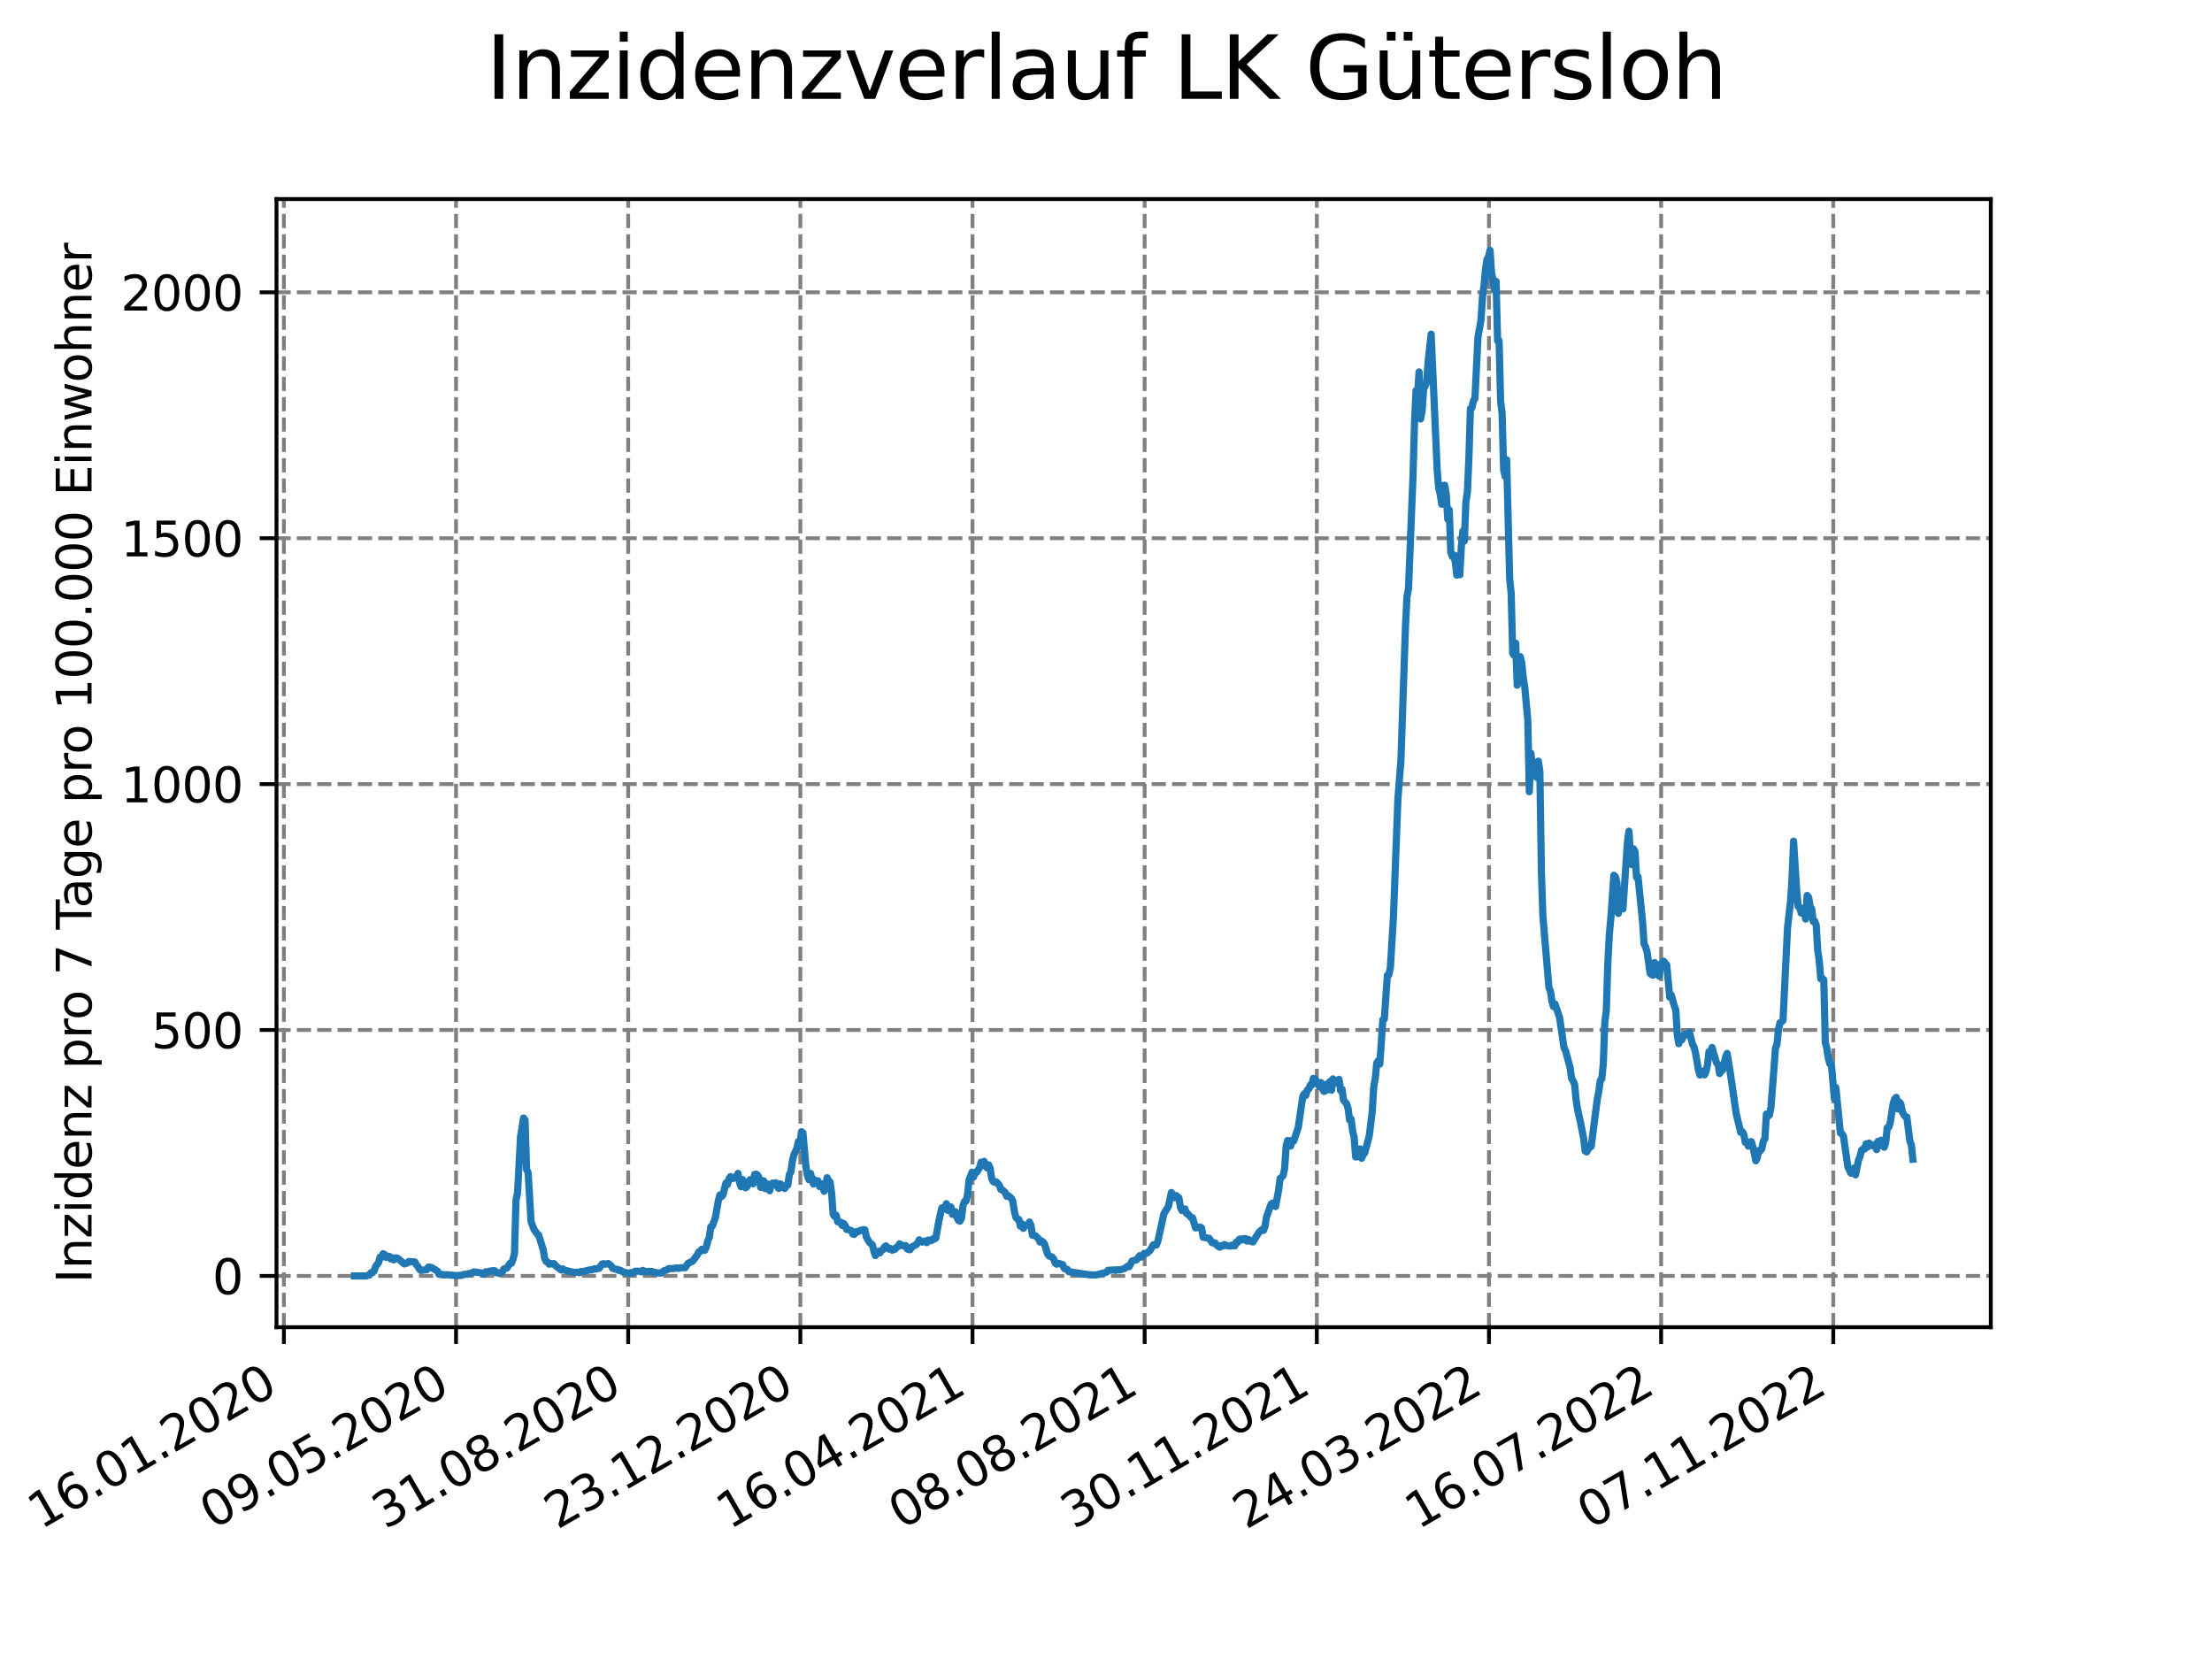 <?xml version="1.0" encoding="utf-8" standalone="no"?>
<!DOCTYPE svg PUBLIC "-//W3C//DTD SVG 1.1//EN"
  "http://www.w3.org/Graphics/SVG/1.1/DTD/svg11.dtd">
<svg xmlns:xlink="http://www.w3.org/1999/xlink" width="460.8pt" height="345.6pt" viewBox="0 0 460.8 345.6" xmlns="http://www.w3.org/2000/svg" version="1.1">
 <defs>
  <style type="text/css">*{stroke-linejoin: round; stroke-linecap: butt}</style>
 </defs>
 <g id="figure_1">
  <g id="patch_1">
   <path d="M 0 345.6 
L 460.8 345.6 
L 460.8 0 
L 0 0 
z
" style="fill: #ffffff"/>
  </g>
  <g id="axes_1">
   <g id="patch_2">
    <path d="M 57.6 276.48 
L 414.72 276.48 
L 414.72 41.472 
L 57.6 41.472 
z
" style="fill: #ffffff"/>
   </g>
   <g id="matplotlib.axis_1">
    <g id="xtick_1">
     <g id="line2d_1">
      <path d="M 59.139 276.48 
L 59.139 41.472 
" clip-path="url(#p8247caf976)" style="fill: none; stroke-dasharray: 2.96,1.28; stroke-dashoffset: 0; stroke: #808080; stroke-width: 0.8"/>
     </g>
     <g id="line2d_2">
      <defs>
       <path id="mde24353771" d="M 0 0 
L 0 3.5 
" style="stroke: #000000; stroke-width: 0.8"/>
      </defs>
      <g>
       <use xlink:href="#mde24353771" x="59.139" y="276.48" style="stroke: #000000; stroke-width: 0.8"/>
      </g>
     </g>
     <g id="text_1">
      <!-- 16.01.2020 -->
      <g transform="translate(8.514 318.689) rotate(-30) scale(0.1 -0.1)">
       <defs>
        <path id="DejaVuSans-31" d="M 794 531 
L 1825 531 
L 1825 4091 
L 703 3866 
L 703 4441 
L 1819 4666 
L 2450 4666 
L 2450 531 
L 3481 531 
L 3481 0 
L 794 0 
L 794 531 
z
" transform="scale(0.016)"/>
        <path id="DejaVuSans-36" d="M 2113 2584 
Q 1688 2584 1439 2293 
Q 1191 2003 1191 1497 
Q 1191 994 1439 701 
Q 1688 409 2113 409 
Q 2538 409 2786 701 
Q 3034 994 3034 1497 
Q 3034 2003 2786 2293 
Q 2538 2584 2113 2584 
z
M 3366 4563 
L 3366 3988 
Q 3128 4100 2886 4159 
Q 2644 4219 2406 4219 
Q 1781 4219 1451 3797 
Q 1122 3375 1075 2522 
Q 1259 2794 1537 2939 
Q 1816 3084 2150 3084 
Q 2853 3084 3261 2657 
Q 3669 2231 3669 1497 
Q 3669 778 3244 343 
Q 2819 -91 2113 -91 
Q 1303 -91 875 529 
Q 447 1150 447 2328 
Q 447 3434 972 4092 
Q 1497 4750 2381 4750 
Q 2619 4750 2861 4703 
Q 3103 4656 3366 4563 
z
" transform="scale(0.016)"/>
        <path id="DejaVuSans-2e" d="M 684 794 
L 1344 794 
L 1344 0 
L 684 0 
L 684 794 
z
" transform="scale(0.016)"/>
        <path id="DejaVuSans-30" d="M 2034 4250 
Q 1547 4250 1301 3770 
Q 1056 3291 1056 2328 
Q 1056 1369 1301 889 
Q 1547 409 2034 409 
Q 2525 409 2770 889 
Q 3016 1369 3016 2328 
Q 3016 3291 2770 3770 
Q 2525 4250 2034 4250 
z
M 2034 4750 
Q 2819 4750 3233 4129 
Q 3647 3509 3647 2328 
Q 3647 1150 3233 529 
Q 2819 -91 2034 -91 
Q 1250 -91 836 529 
Q 422 1150 422 2328 
Q 422 3509 836 4129 
Q 1250 4750 2034 4750 
z
" transform="scale(0.016)"/>
        <path id="DejaVuSans-32" d="M 1228 531 
L 3431 531 
L 3431 0 
L 469 0 
L 469 531 
Q 828 903 1448 1529 
Q 2069 2156 2228 2338 
Q 2531 2678 2651 2914 
Q 2772 3150 2772 3378 
Q 2772 3750 2511 3984 
Q 2250 4219 1831 4219 
Q 1534 4219 1204 4116 
Q 875 4013 500 3803 
L 500 4441 
Q 881 4594 1212 4672 
Q 1544 4750 1819 4750 
Q 2544 4750 2975 4387 
Q 3406 4025 3406 3419 
Q 3406 3131 3298 2873 
Q 3191 2616 2906 2266 
Q 2828 2175 2409 1742 
Q 1991 1309 1228 531 
z
" transform="scale(0.016)"/>
       </defs>
       <use xlink:href="#DejaVuSans-31"/>
       <use xlink:href="#DejaVuSans-36" x="63.623"/>
       <use xlink:href="#DejaVuSans-2e" x="127.246"/>
       <use xlink:href="#DejaVuSans-30" x="159.033"/>
       <use xlink:href="#DejaVuSans-31" x="222.656"/>
       <use xlink:href="#DejaVuSans-2e" x="286.279"/>
       <use xlink:href="#DejaVuSans-32" x="318.066"/>
       <use xlink:href="#DejaVuSans-30" x="381.689"/>
       <use xlink:href="#DejaVuSans-32" x="445.312"/>
       <use xlink:href="#DejaVuSans-30" x="508.936"/>
      </g>
     </g>
    </g>
    <g id="xtick_2">
     <g id="line2d_3">
      <path d="M 95.002 276.48 
L 95.002 41.472 
" clip-path="url(#p8247caf976)" style="fill: none; stroke-dasharray: 2.96,1.28; stroke-dashoffset: 0; stroke: #808080; stroke-width: 0.8"/>
     </g>
     <g id="line2d_4">
      <g>
       <use xlink:href="#mde24353771" x="95.002" y="276.48" style="stroke: #000000; stroke-width: 0.8"/>
      </g>
     </g>
     <g id="text_2">
      <!-- 09.05.2020 -->
      <g transform="translate(44.377 318.689) rotate(-30) scale(0.1 -0.1)">
       <defs>
        <path id="DejaVuSans-39" d="M 703 97 
L 703 672 
Q 941 559 1184 500 
Q 1428 441 1663 441 
Q 2288 441 2617 861 
Q 2947 1281 2994 2138 
Q 2813 1869 2534 1725 
Q 2256 1581 1919 1581 
Q 1219 1581 811 2004 
Q 403 2428 403 3163 
Q 403 3881 828 4315 
Q 1253 4750 1959 4750 
Q 2769 4750 3195 4129 
Q 3622 3509 3622 2328 
Q 3622 1225 3098 567 
Q 2575 -91 1691 -91 
Q 1453 -91 1209 -44 
Q 966 3 703 97 
z
M 1959 2075 
Q 2384 2075 2632 2365 
Q 2881 2656 2881 3163 
Q 2881 3666 2632 3958 
Q 2384 4250 1959 4250 
Q 1534 4250 1286 3958 
Q 1038 3666 1038 3163 
Q 1038 2656 1286 2365 
Q 1534 2075 1959 2075 
z
" transform="scale(0.016)"/>
        <path id="DejaVuSans-35" d="M 691 4666 
L 3169 4666 
L 3169 4134 
L 1269 4134 
L 1269 2991 
Q 1406 3038 1543 3061 
Q 1681 3084 1819 3084 
Q 2600 3084 3056 2656 
Q 3513 2228 3513 1497 
Q 3513 744 3044 326 
Q 2575 -91 1722 -91 
Q 1428 -91 1123 -41 
Q 819 9 494 109 
L 494 744 
Q 775 591 1075 516 
Q 1375 441 1709 441 
Q 2250 441 2565 725 
Q 2881 1009 2881 1497 
Q 2881 1984 2565 2268 
Q 2250 2553 1709 2553 
Q 1456 2553 1204 2497 
Q 953 2441 691 2322 
L 691 4666 
z
" transform="scale(0.016)"/>
       </defs>
       <use xlink:href="#DejaVuSans-30"/>
       <use xlink:href="#DejaVuSans-39" x="63.623"/>
       <use xlink:href="#DejaVuSans-2e" x="127.246"/>
       <use xlink:href="#DejaVuSans-30" x="159.033"/>
       <use xlink:href="#DejaVuSans-35" x="222.656"/>
       <use xlink:href="#DejaVuSans-2e" x="286.279"/>
       <use xlink:href="#DejaVuSans-32" x="318.066"/>
       <use xlink:href="#DejaVuSans-30" x="381.689"/>
       <use xlink:href="#DejaVuSans-32" x="445.312"/>
       <use xlink:href="#DejaVuSans-30" x="508.936"/>
      </g>
     </g>
    </g>
    <g id="xtick_3">
     <g id="line2d_5">
      <path d="M 130.865 276.48 
L 130.865 41.472 
" clip-path="url(#p8247caf976)" style="fill: none; stroke-dasharray: 2.96,1.28; stroke-dashoffset: 0; stroke: #808080; stroke-width: 0.8"/>
     </g>
     <g id="line2d_6">
      <g>
       <use xlink:href="#mde24353771" x="130.865" y="276.48" style="stroke: #000000; stroke-width: 0.8"/>
      </g>
     </g>
     <g id="text_3">
      <!-- 31.08.2020 -->
      <g transform="translate(80.24 318.689) rotate(-30) scale(0.1 -0.1)">
       <defs>
        <path id="DejaVuSans-33" d="M 2597 2516 
Q 3050 2419 3304 2112 
Q 3559 1806 3559 1356 
Q 3559 666 3084 287 
Q 2609 -91 1734 -91 
Q 1441 -91 1130 -33 
Q 819 25 488 141 
L 488 750 
Q 750 597 1062 519 
Q 1375 441 1716 441 
Q 2309 441 2620 675 
Q 2931 909 2931 1356 
Q 2931 1769 2642 2001 
Q 2353 2234 1838 2234 
L 1294 2234 
L 1294 2753 
L 1863 2753 
Q 2328 2753 2575 2939 
Q 2822 3125 2822 3475 
Q 2822 3834 2567 4026 
Q 2313 4219 1838 4219 
Q 1578 4219 1281 4162 
Q 984 4106 628 3988 
L 628 4550 
Q 988 4650 1302 4700 
Q 1616 4750 1894 4750 
Q 2613 4750 3031 4423 
Q 3450 4097 3450 3541 
Q 3450 3153 3228 2886 
Q 3006 2619 2597 2516 
z
" transform="scale(0.016)"/>
        <path id="DejaVuSans-38" d="M 2034 2216 
Q 1584 2216 1326 1975 
Q 1069 1734 1069 1313 
Q 1069 891 1326 650 
Q 1584 409 2034 409 
Q 2484 409 2743 651 
Q 3003 894 3003 1313 
Q 3003 1734 2745 1975 
Q 2488 2216 2034 2216 
z
M 1403 2484 
Q 997 2584 770 2862 
Q 544 3141 544 3541 
Q 544 4100 942 4425 
Q 1341 4750 2034 4750 
Q 2731 4750 3128 4425 
Q 3525 4100 3525 3541 
Q 3525 3141 3298 2862 
Q 3072 2584 2669 2484 
Q 3125 2378 3379 2068 
Q 3634 1759 3634 1313 
Q 3634 634 3220 271 
Q 2806 -91 2034 -91 
Q 1263 -91 848 271 
Q 434 634 434 1313 
Q 434 1759 690 2068 
Q 947 2378 1403 2484 
z
M 1172 3481 
Q 1172 3119 1398 2916 
Q 1625 2713 2034 2713 
Q 2441 2713 2670 2916 
Q 2900 3119 2900 3481 
Q 2900 3844 2670 4047 
Q 2441 4250 2034 4250 
Q 1625 4250 1398 4047 
Q 1172 3844 1172 3481 
z
" transform="scale(0.016)"/>
       </defs>
       <use xlink:href="#DejaVuSans-33"/>
       <use xlink:href="#DejaVuSans-31" x="63.623"/>
       <use xlink:href="#DejaVuSans-2e" x="127.246"/>
       <use xlink:href="#DejaVuSans-30" x="159.033"/>
       <use xlink:href="#DejaVuSans-38" x="222.656"/>
       <use xlink:href="#DejaVuSans-2e" x="286.279"/>
       <use xlink:href="#DejaVuSans-32" x="318.066"/>
       <use xlink:href="#DejaVuSans-30" x="381.689"/>
       <use xlink:href="#DejaVuSans-32" x="445.312"/>
       <use xlink:href="#DejaVuSans-30" x="508.936"/>
      </g>
     </g>
    </g>
    <g id="xtick_4">
     <g id="line2d_7">
      <path d="M 166.728 276.48 
L 166.728 41.472 
" clip-path="url(#p8247caf976)" style="fill: none; stroke-dasharray: 2.96,1.28; stroke-dashoffset: 0; stroke: #808080; stroke-width: 0.8"/>
     </g>
     <g id="line2d_8">
      <g>
       <use xlink:href="#mde24353771" x="166.728" y="276.48" style="stroke: #000000; stroke-width: 0.8"/>
      </g>
     </g>
     <g id="text_4">
      <!-- 23.12.2020 -->
      <g transform="translate(116.103 318.689) rotate(-30) scale(0.1 -0.1)">
       <use xlink:href="#DejaVuSans-32"/>
       <use xlink:href="#DejaVuSans-33" x="63.623"/>
       <use xlink:href="#DejaVuSans-2e" x="127.246"/>
       <use xlink:href="#DejaVuSans-31" x="159.033"/>
       <use xlink:href="#DejaVuSans-32" x="222.656"/>
       <use xlink:href="#DejaVuSans-2e" x="286.279"/>
       <use xlink:href="#DejaVuSans-32" x="318.066"/>
       <use xlink:href="#DejaVuSans-30" x="381.689"/>
       <use xlink:href="#DejaVuSans-32" x="445.312"/>
       <use xlink:href="#DejaVuSans-30" x="508.936"/>
      </g>
     </g>
    </g>
    <g id="xtick_5">
     <g id="line2d_9">
      <path d="M 202.591 276.48 
L 202.591 41.472 
" clip-path="url(#p8247caf976)" style="fill: none; stroke-dasharray: 2.96,1.28; stroke-dashoffset: 0; stroke: #808080; stroke-width: 0.8"/>
     </g>
     <g id="line2d_10">
      <g>
       <use xlink:href="#mde24353771" x="202.591" y="276.48" style="stroke: #000000; stroke-width: 0.8"/>
      </g>
     </g>
     <g id="text_5">
      <!-- 16.04.2021 -->
      <g transform="translate(151.966 318.689) rotate(-30) scale(0.1 -0.1)">
       <defs>
        <path id="DejaVuSans-34" d="M 2419 4116 
L 825 1625 
L 2419 1625 
L 2419 4116 
z
M 2253 4666 
L 3047 4666 
L 3047 1625 
L 3713 1625 
L 3713 1100 
L 3047 1100 
L 3047 0 
L 2419 0 
L 2419 1100 
L 313 1100 
L 313 1709 
L 2253 4666 
z
" transform="scale(0.016)"/>
       </defs>
       <use xlink:href="#DejaVuSans-31"/>
       <use xlink:href="#DejaVuSans-36" x="63.623"/>
       <use xlink:href="#DejaVuSans-2e" x="127.246"/>
       <use xlink:href="#DejaVuSans-30" x="159.033"/>
       <use xlink:href="#DejaVuSans-34" x="222.656"/>
       <use xlink:href="#DejaVuSans-2e" x="286.279"/>
       <use xlink:href="#DejaVuSans-32" x="318.066"/>
       <use xlink:href="#DejaVuSans-30" x="381.689"/>
       <use xlink:href="#DejaVuSans-32" x="445.312"/>
       <use xlink:href="#DejaVuSans-31" x="508.936"/>
      </g>
     </g>
    </g>
    <g id="xtick_6">
     <g id="line2d_11">
      <path d="M 238.454 276.48 
L 238.454 41.472 
" clip-path="url(#p8247caf976)" style="fill: none; stroke-dasharray: 2.96,1.28; stroke-dashoffset: 0; stroke: #808080; stroke-width: 0.8"/>
     </g>
     <g id="line2d_12">
      <g>
       <use xlink:href="#mde24353771" x="238.454" y="276.48" style="stroke: #000000; stroke-width: 0.8"/>
      </g>
     </g>
     <g id="text_6">
      <!-- 08.08.2021 -->
      <g transform="translate(187.829 318.689) rotate(-30) scale(0.1 -0.1)">
       <use xlink:href="#DejaVuSans-30"/>
       <use xlink:href="#DejaVuSans-38" x="63.623"/>
       <use xlink:href="#DejaVuSans-2e" x="127.246"/>
       <use xlink:href="#DejaVuSans-30" x="159.033"/>
       <use xlink:href="#DejaVuSans-38" x="222.656"/>
       <use xlink:href="#DejaVuSans-2e" x="286.279"/>
       <use xlink:href="#DejaVuSans-32" x="318.066"/>
       <use xlink:href="#DejaVuSans-30" x="381.689"/>
       <use xlink:href="#DejaVuSans-32" x="445.312"/>
       <use xlink:href="#DejaVuSans-31" x="508.936"/>
      </g>
     </g>
    </g>
    <g id="xtick_7">
     <g id="line2d_13">
      <path d="M 274.317 276.48 
L 274.317 41.472 
" clip-path="url(#p8247caf976)" style="fill: none; stroke-dasharray: 2.96,1.28; stroke-dashoffset: 0; stroke: #808080; stroke-width: 0.8"/>
     </g>
     <g id="line2d_14">
      <g>
       <use xlink:href="#mde24353771" x="274.317" y="276.48" style="stroke: #000000; stroke-width: 0.8"/>
      </g>
     </g>
     <g id="text_7">
      <!-- 30.11.2021 -->
      <g transform="translate(223.692 318.689) rotate(-30) scale(0.1 -0.1)">
       <use xlink:href="#DejaVuSans-33"/>
       <use xlink:href="#DejaVuSans-30" x="63.623"/>
       <use xlink:href="#DejaVuSans-2e" x="127.246"/>
       <use xlink:href="#DejaVuSans-31" x="159.033"/>
       <use xlink:href="#DejaVuSans-31" x="222.656"/>
       <use xlink:href="#DejaVuSans-2e" x="286.279"/>
       <use xlink:href="#DejaVuSans-32" x="318.066"/>
       <use xlink:href="#DejaVuSans-30" x="381.689"/>
       <use xlink:href="#DejaVuSans-32" x="445.312"/>
       <use xlink:href="#DejaVuSans-31" x="508.936"/>
      </g>
     </g>
    </g>
    <g id="xtick_8">
     <g id="line2d_15">
      <path d="M 310.18 276.48 
L 310.18 41.472 
" clip-path="url(#p8247caf976)" style="fill: none; stroke-dasharray: 2.96,1.28; stroke-dashoffset: 0; stroke: #808080; stroke-width: 0.8"/>
     </g>
     <g id="line2d_16">
      <g>
       <use xlink:href="#mde24353771" x="310.18" y="276.48" style="stroke: #000000; stroke-width: 0.8"/>
      </g>
     </g>
     <g id="text_8">
      <!-- 24.03.2022 -->
      <g transform="translate(259.555 318.689) rotate(-30) scale(0.1 -0.1)">
       <use xlink:href="#DejaVuSans-32"/>
       <use xlink:href="#DejaVuSans-34" x="63.623"/>
       <use xlink:href="#DejaVuSans-2e" x="127.246"/>
       <use xlink:href="#DejaVuSans-30" x="159.033"/>
       <use xlink:href="#DejaVuSans-33" x="222.656"/>
       <use xlink:href="#DejaVuSans-2e" x="286.279"/>
       <use xlink:href="#DejaVuSans-32" x="318.066"/>
       <use xlink:href="#DejaVuSans-30" x="381.689"/>
       <use xlink:href="#DejaVuSans-32" x="445.312"/>
       <use xlink:href="#DejaVuSans-32" x="508.936"/>
      </g>
     </g>
    </g>
    <g id="xtick_9">
     <g id="line2d_17">
      <path d="M 346.043 276.48 
L 346.043 41.472 
" clip-path="url(#p8247caf976)" style="fill: none; stroke-dasharray: 2.96,1.28; stroke-dashoffset: 0; stroke: #808080; stroke-width: 0.8"/>
     </g>
     <g id="line2d_18">
      <g>
       <use xlink:href="#mde24353771" x="346.043" y="276.48" style="stroke: #000000; stroke-width: 0.8"/>
      </g>
     </g>
     <g id="text_9">
      <!-- 16.07.2022 -->
      <g transform="translate(295.418 318.689) rotate(-30) scale(0.1 -0.1)">
       <defs>
        <path id="DejaVuSans-37" d="M 525 4666 
L 3525 4666 
L 3525 4397 
L 1831 0 
L 1172 0 
L 2766 4134 
L 525 4134 
L 525 4666 
z
" transform="scale(0.016)"/>
       </defs>
       <use xlink:href="#DejaVuSans-31"/>
       <use xlink:href="#DejaVuSans-36" x="63.623"/>
       <use xlink:href="#DejaVuSans-2e" x="127.246"/>
       <use xlink:href="#DejaVuSans-30" x="159.033"/>
       <use xlink:href="#DejaVuSans-37" x="222.656"/>
       <use xlink:href="#DejaVuSans-2e" x="286.279"/>
       <use xlink:href="#DejaVuSans-32" x="318.066"/>
       <use xlink:href="#DejaVuSans-30" x="381.689"/>
       <use xlink:href="#DejaVuSans-32" x="445.312"/>
       <use xlink:href="#DejaVuSans-32" x="508.936"/>
      </g>
     </g>
    </g>
    <g id="xtick_10">
     <g id="line2d_19">
      <path d="M 381.906 276.48 
L 381.906 41.472 
" clip-path="url(#p8247caf976)" style="fill: none; stroke-dasharray: 2.96,1.28; stroke-dashoffset: 0; stroke: #808080; stroke-width: 0.8"/>
     </g>
     <g id="line2d_20">
      <g>
       <use xlink:href="#mde24353771" x="381.906" y="276.48" style="stroke: #000000; stroke-width: 0.8"/>
      </g>
     </g>
     <g id="text_10">
      <!-- 07.11.2022 -->
      <g transform="translate(331.281 318.689) rotate(-30) scale(0.1 -0.1)">
       <use xlink:href="#DejaVuSans-30"/>
       <use xlink:href="#DejaVuSans-37" x="63.623"/>
       <use xlink:href="#DejaVuSans-2e" x="127.246"/>
       <use xlink:href="#DejaVuSans-31" x="159.033"/>
       <use xlink:href="#DejaVuSans-31" x="222.656"/>
       <use xlink:href="#DejaVuSans-2e" x="286.279"/>
       <use xlink:href="#DejaVuSans-32" x="318.066"/>
       <use xlink:href="#DejaVuSans-30" x="381.689"/>
       <use xlink:href="#DejaVuSans-32" x="445.312"/>
       <use xlink:href="#DejaVuSans-32" x="508.936"/>
      </g>
     </g>
    </g>
   </g>
   <g id="matplotlib.axis_2">
    <g id="ytick_1">
     <g id="line2d_21">
      <path d="M 57.6 265.798 
L 414.72 265.798 
" clip-path="url(#p8247caf976)" style="fill: none; stroke-dasharray: 2.96,1.28; stroke-dashoffset: 0; stroke: #808080; stroke-width: 0.8"/>
     </g>
     <g id="line2d_22">
      <defs>
       <path id="m7bb3459da5" d="M 0 0 
L -3.5 0 
" style="stroke: #000000; stroke-width: 0.8"/>
      </defs>
      <g>
       <use xlink:href="#m7bb3459da5" x="57.6" y="265.798" style="stroke: #000000; stroke-width: 0.8"/>
      </g>
     </g>
     <g id="text_11">
      <!-- 0 -->
      <g transform="translate(44.237 269.597) scale(0.1 -0.1)">
       <use xlink:href="#DejaVuSans-30"/>
      </g>
     </g>
    </g>
    <g id="ytick_2">
     <g id="line2d_23">
      <path d="M 57.6 214.571 
L 414.72 214.571 
" clip-path="url(#p8247caf976)" style="fill: none; stroke-dasharray: 2.96,1.28; stroke-dashoffset: 0; stroke: #808080; stroke-width: 0.8"/>
     </g>
     <g id="line2d_24">
      <g>
       <use xlink:href="#m7bb3459da5" x="57.6" y="214.571" style="stroke: #000000; stroke-width: 0.8"/>
      </g>
     </g>
     <g id="text_12">
      <!-- 500 -->
      <g transform="translate(31.512 218.371) scale(0.1 -0.1)">
       <use xlink:href="#DejaVuSans-35"/>
       <use xlink:href="#DejaVuSans-30" x="63.623"/>
       <use xlink:href="#DejaVuSans-30" x="127.246"/>
      </g>
     </g>
    </g>
    <g id="ytick_3">
     <g id="line2d_25">
      <path d="M 57.6 163.345 
L 414.72 163.345 
" clip-path="url(#p8247caf976)" style="fill: none; stroke-dasharray: 2.96,1.28; stroke-dashoffset: 0; stroke: #808080; stroke-width: 0.8"/>
     </g>
     <g id="line2d_26">
      <g>
       <use xlink:href="#m7bb3459da5" x="57.6" y="163.345" style="stroke: #000000; stroke-width: 0.8"/>
      </g>
     </g>
     <g id="text_13">
      <!-- 1000 -->
      <g transform="translate(25.15 167.144) scale(0.1 -0.1)">
       <use xlink:href="#DejaVuSans-31"/>
       <use xlink:href="#DejaVuSans-30" x="63.623"/>
       <use xlink:href="#DejaVuSans-30" x="127.246"/>
       <use xlink:href="#DejaVuSans-30" x="190.869"/>
      </g>
     </g>
    </g>
    <g id="ytick_4">
     <g id="line2d_27">
      <path d="M 57.6 112.118 
L 414.72 112.118 
" clip-path="url(#p8247caf976)" style="fill: none; stroke-dasharray: 2.96,1.28; stroke-dashoffset: 0; stroke: #808080; stroke-width: 0.8"/>
     </g>
     <g id="line2d_28">
      <g>
       <use xlink:href="#m7bb3459da5" x="57.6" y="112.118" style="stroke: #000000; stroke-width: 0.8"/>
      </g>
     </g>
     <g id="text_14">
      <!-- 1500 -->
      <g transform="translate(25.15 115.918) scale(0.1 -0.1)">
       <use xlink:href="#DejaVuSans-31"/>
       <use xlink:href="#DejaVuSans-35" x="63.623"/>
       <use xlink:href="#DejaVuSans-30" x="127.246"/>
       <use xlink:href="#DejaVuSans-30" x="190.869"/>
      </g>
     </g>
    </g>
    <g id="ytick_5">
     <g id="line2d_29">
      <path d="M 57.6 60.892 
L 414.72 60.892 
" clip-path="url(#p8247caf976)" style="fill: none; stroke-dasharray: 2.96,1.28; stroke-dashoffset: 0; stroke: #808080; stroke-width: 0.8"/>
     </g>
     <g id="line2d_30">
      <g>
       <use xlink:href="#m7bb3459da5" x="57.6" y="60.892" style="stroke: #000000; stroke-width: 0.8"/>
      </g>
     </g>
     <g id="text_15">
      <!-- 2000 -->
      <g transform="translate(25.15 64.691) scale(0.1 -0.1)">
       <use xlink:href="#DejaVuSans-32"/>
       <use xlink:href="#DejaVuSans-30" x="63.623"/>
       <use xlink:href="#DejaVuSans-30" x="127.246"/>
       <use xlink:href="#DejaVuSans-30" x="190.869"/>
      </g>
     </g>
    </g>
    <g id="text_16">
     <!-- Inzidenz pro 7 Tage pro 100.000 Einwohner -->
     <g transform="translate(19.07 267.301) rotate(-90) scale(0.1 -0.1)">
      <defs>
       <path id="DejaVuSans-49" d="M 628 4666 
L 1259 4666 
L 1259 0 
L 628 0 
L 628 4666 
z
" transform="scale(0.016)"/>
       <path id="DejaVuSans-6e" d="M 3513 2113 
L 3513 0 
L 2938 0 
L 2938 2094 
Q 2938 2591 2744 2837 
Q 2550 3084 2163 3084 
Q 1697 3084 1428 2787 
Q 1159 2491 1159 1978 
L 1159 0 
L 581 0 
L 581 3500 
L 1159 3500 
L 1159 2956 
Q 1366 3272 1645 3428 
Q 1925 3584 2291 3584 
Q 2894 3584 3203 3211 
Q 3513 2838 3513 2113 
z
" transform="scale(0.016)"/>
       <path id="DejaVuSans-7a" d="M 353 3500 
L 3084 3500 
L 3084 2975 
L 922 459 
L 3084 459 
L 3084 0 
L 275 0 
L 275 525 
L 2438 3041 
L 353 3041 
L 353 3500 
z
" transform="scale(0.016)"/>
       <path id="DejaVuSans-69" d="M 603 3500 
L 1178 3500 
L 1178 0 
L 603 0 
L 603 3500 
z
M 603 4863 
L 1178 4863 
L 1178 4134 
L 603 4134 
L 603 4863 
z
" transform="scale(0.016)"/>
       <path id="DejaVuSans-64" d="M 2906 2969 
L 2906 4863 
L 3481 4863 
L 3481 0 
L 2906 0 
L 2906 525 
Q 2725 213 2448 61 
Q 2172 -91 1784 -91 
Q 1150 -91 751 415 
Q 353 922 353 1747 
Q 353 2572 751 3078 
Q 1150 3584 1784 3584 
Q 2172 3584 2448 3432 
Q 2725 3281 2906 2969 
z
M 947 1747 
Q 947 1113 1208 752 
Q 1469 391 1925 391 
Q 2381 391 2643 752 
Q 2906 1113 2906 1747 
Q 2906 2381 2643 2742 
Q 2381 3103 1925 3103 
Q 1469 3103 1208 2742 
Q 947 2381 947 1747 
z
" transform="scale(0.016)"/>
       <path id="DejaVuSans-65" d="M 3597 1894 
L 3597 1613 
L 953 1613 
Q 991 1019 1311 708 
Q 1631 397 2203 397 
Q 2534 397 2845 478 
Q 3156 559 3463 722 
L 3463 178 
Q 3153 47 2828 -22 
Q 2503 -91 2169 -91 
Q 1331 -91 842 396 
Q 353 884 353 1716 
Q 353 2575 817 3079 
Q 1281 3584 2069 3584 
Q 2775 3584 3186 3129 
Q 3597 2675 3597 1894 
z
M 3022 2063 
Q 3016 2534 2758 2815 
Q 2500 3097 2075 3097 
Q 1594 3097 1305 2825 
Q 1016 2553 972 2059 
L 3022 2063 
z
" transform="scale(0.016)"/>
       <path id="DejaVuSans-20" transform="scale(0.016)"/>
       <path id="DejaVuSans-70" d="M 1159 525 
L 1159 -1331 
L 581 -1331 
L 581 3500 
L 1159 3500 
L 1159 2969 
Q 1341 3281 1617 3432 
Q 1894 3584 2278 3584 
Q 2916 3584 3314 3078 
Q 3713 2572 3713 1747 
Q 3713 922 3314 415 
Q 2916 -91 2278 -91 
Q 1894 -91 1617 61 
Q 1341 213 1159 525 
z
M 3116 1747 
Q 3116 2381 2855 2742 
Q 2594 3103 2138 3103 
Q 1681 3103 1420 2742 
Q 1159 2381 1159 1747 
Q 1159 1113 1420 752 
Q 1681 391 2138 391 
Q 2594 391 2855 752 
Q 3116 1113 3116 1747 
z
" transform="scale(0.016)"/>
       <path id="DejaVuSans-72" d="M 2631 2963 
Q 2534 3019 2420 3045 
Q 2306 3072 2169 3072 
Q 1681 3072 1420 2755 
Q 1159 2438 1159 1844 
L 1159 0 
L 581 0 
L 581 3500 
L 1159 3500 
L 1159 2956 
Q 1341 3275 1631 3429 
Q 1922 3584 2338 3584 
Q 2397 3584 2469 3576 
Q 2541 3569 2628 3553 
L 2631 2963 
z
" transform="scale(0.016)"/>
       <path id="DejaVuSans-6f" d="M 1959 3097 
Q 1497 3097 1228 2736 
Q 959 2375 959 1747 
Q 959 1119 1226 758 
Q 1494 397 1959 397 
Q 2419 397 2687 759 
Q 2956 1122 2956 1747 
Q 2956 2369 2687 2733 
Q 2419 3097 1959 3097 
z
M 1959 3584 
Q 2709 3584 3137 3096 
Q 3566 2609 3566 1747 
Q 3566 888 3137 398 
Q 2709 -91 1959 -91 
Q 1206 -91 779 398 
Q 353 888 353 1747 
Q 353 2609 779 3096 
Q 1206 3584 1959 3584 
z
" transform="scale(0.016)"/>
       <path id="DejaVuSans-54" d="M -19 4666 
L 3928 4666 
L 3928 4134 
L 2272 4134 
L 2272 0 
L 1638 0 
L 1638 4134 
L -19 4134 
L -19 4666 
z
" transform="scale(0.016)"/>
       <path id="DejaVuSans-61" d="M 2194 1759 
Q 1497 1759 1228 1600 
Q 959 1441 959 1056 
Q 959 750 1161 570 
Q 1363 391 1709 391 
Q 2188 391 2477 730 
Q 2766 1069 2766 1631 
L 2766 1759 
L 2194 1759 
z
M 3341 1997 
L 3341 0 
L 2766 0 
L 2766 531 
Q 2569 213 2275 61 
Q 1981 -91 1556 -91 
Q 1019 -91 701 211 
Q 384 513 384 1019 
Q 384 1609 779 1909 
Q 1175 2209 1959 2209 
L 2766 2209 
L 2766 2266 
Q 2766 2663 2505 2880 
Q 2244 3097 1772 3097 
Q 1472 3097 1187 3025 
Q 903 2953 641 2809 
L 641 3341 
Q 956 3463 1253 3523 
Q 1550 3584 1831 3584 
Q 2591 3584 2966 3190 
Q 3341 2797 3341 1997 
z
" transform="scale(0.016)"/>
       <path id="DejaVuSans-67" d="M 2906 1791 
Q 2906 2416 2648 2759 
Q 2391 3103 1925 3103 
Q 1463 3103 1205 2759 
Q 947 2416 947 1791 
Q 947 1169 1205 825 
Q 1463 481 1925 481 
Q 2391 481 2648 825 
Q 2906 1169 2906 1791 
z
M 3481 434 
Q 3481 -459 3084 -895 
Q 2688 -1331 1869 -1331 
Q 1566 -1331 1297 -1286 
Q 1028 -1241 775 -1147 
L 775 -588 
Q 1028 -725 1275 -790 
Q 1522 -856 1778 -856 
Q 2344 -856 2625 -561 
Q 2906 -266 2906 331 
L 2906 616 
Q 2728 306 2450 153 
Q 2172 0 1784 0 
Q 1141 0 747 490 
Q 353 981 353 1791 
Q 353 2603 747 3093 
Q 1141 3584 1784 3584 
Q 2172 3584 2450 3431 
Q 2728 3278 2906 2969 
L 2906 3500 
L 3481 3500 
L 3481 434 
z
" transform="scale(0.016)"/>
       <path id="DejaVuSans-45" d="M 628 4666 
L 3578 4666 
L 3578 4134 
L 1259 4134 
L 1259 2753 
L 3481 2753 
L 3481 2222 
L 1259 2222 
L 1259 531 
L 3634 531 
L 3634 0 
L 628 0 
L 628 4666 
z
" transform="scale(0.016)"/>
       <path id="DejaVuSans-77" d="M 269 3500 
L 844 3500 
L 1563 769 
L 2278 3500 
L 2956 3500 
L 3675 769 
L 4391 3500 
L 4966 3500 
L 4050 0 
L 3372 0 
L 2619 2869 
L 1863 0 
L 1184 0 
L 269 3500 
z
" transform="scale(0.016)"/>
       <path id="DejaVuSans-68" d="M 3513 2113 
L 3513 0 
L 2938 0 
L 2938 2094 
Q 2938 2591 2744 2837 
Q 2550 3084 2163 3084 
Q 1697 3084 1428 2787 
Q 1159 2491 1159 1978 
L 1159 0 
L 581 0 
L 581 4863 
L 1159 4863 
L 1159 2956 
Q 1366 3272 1645 3428 
Q 1925 3584 2291 3584 
Q 2894 3584 3203 3211 
Q 3513 2838 3513 2113 
z
" transform="scale(0.016)"/>
      </defs>
      <use xlink:href="#DejaVuSans-49"/>
      <use xlink:href="#DejaVuSans-6e" x="29.492"/>
      <use xlink:href="#DejaVuSans-7a" x="92.871"/>
      <use xlink:href="#DejaVuSans-69" x="145.361"/>
      <use xlink:href="#DejaVuSans-64" x="173.145"/>
      <use xlink:href="#DejaVuSans-65" x="236.621"/>
      <use xlink:href="#DejaVuSans-6e" x="298.145"/>
      <use xlink:href="#DejaVuSans-7a" x="361.523"/>
      <use xlink:href="#DejaVuSans-20" x="414.014"/>
      <use xlink:href="#DejaVuSans-70" x="445.801"/>
      <use xlink:href="#DejaVuSans-72" x="509.277"/>
      <use xlink:href="#DejaVuSans-6f" x="548.141"/>
      <use xlink:href="#DejaVuSans-20" x="609.322"/>
      <use xlink:href="#DejaVuSans-37" x="641.109"/>
      <use xlink:href="#DejaVuSans-20" x="704.732"/>
      <use xlink:href="#DejaVuSans-54" x="736.52"/>
      <use xlink:href="#DejaVuSans-61" x="781.104"/>
      <use xlink:href="#DejaVuSans-67" x="842.383"/>
      <use xlink:href="#DejaVuSans-65" x="905.859"/>
      <use xlink:href="#DejaVuSans-20" x="967.383"/>
      <use xlink:href="#DejaVuSans-70" x="999.17"/>
      <use xlink:href="#DejaVuSans-72" x="1062.646"/>
      <use xlink:href="#DejaVuSans-6f" x="1101.51"/>
      <use xlink:href="#DejaVuSans-20" x="1162.691"/>
      <use xlink:href="#DejaVuSans-31" x="1194.479"/>
      <use xlink:href="#DejaVuSans-30" x="1258.102"/>
      <use xlink:href="#DejaVuSans-30" x="1321.725"/>
      <use xlink:href="#DejaVuSans-2e" x="1385.348"/>
      <use xlink:href="#DejaVuSans-30" x="1417.135"/>
      <use xlink:href="#DejaVuSans-30" x="1480.758"/>
      <use xlink:href="#DejaVuSans-30" x="1544.381"/>
      <use xlink:href="#DejaVuSans-20" x="1608.004"/>
      <use xlink:href="#DejaVuSans-45" x="1639.791"/>
      <use xlink:href="#DejaVuSans-69" x="1702.975"/>
      <use xlink:href="#DejaVuSans-6e" x="1730.758"/>
      <use xlink:href="#DejaVuSans-77" x="1794.137"/>
      <use xlink:href="#DejaVuSans-6f" x="1875.924"/>
      <use xlink:href="#DejaVuSans-68" x="1937.105"/>
      <use xlink:href="#DejaVuSans-6e" x="2000.484"/>
      <use xlink:href="#DejaVuSans-65" x="2063.863"/>
      <use xlink:href="#DejaVuSans-72" x="2125.387"/>
     </g>
    </g>
   </g>
   <g id="line2d_31">
    <path d="M 73.833 265.798 
L 76.349 265.798 
L 76.664 265.629 
L 76.979 265.601 
L 77.293 265.124 
L 77.608 265.096 
L 77.922 264.787 
L 78.237 263.833 
L 78.866 263.018 
L 79.181 261.867 
L 79.495 261.924 
L 79.81 261.166 
L 80.124 261.334 
L 80.439 261.924 
L 81.068 261.699 
L 81.383 262.26 
L 81.697 262.008 
L 82.012 262.457 
L 82.327 262.036 
L 82.641 262.064 
L 82.956 262.204 
L 84.214 263.299 
L 84.843 263.103 
L 85.158 262.794 
L 85.787 262.85 
L 86.416 262.878 
L 86.731 263.468 
L 87.045 263.805 
L 87.36 264.366 
L 87.675 264.647 
L 88.933 264.478 
L 89.248 263.945 
L 89.877 264.029 
L 91.135 264.815 
L 91.45 265.461 
L 92.079 265.489 
L 92.393 265.601 
L 93.023 265.545 
L 93.652 265.601 
L 95.225 265.742 
L 95.854 265.686 
L 96.168 265.686 
L 96.483 265.517 
L 97.112 265.433 
L 98.371 265.18 
L 98.685 264.956 
L 100.573 265.208 
L 100.887 265.461 
L 101.202 264.928 
L 101.516 264.956 
L 102.146 264.759 
L 102.46 264.787 
L 102.775 264.675 
L 103.089 264.731 
L 103.404 265.152 
L 103.719 265.124 
L 104.033 265.292 
L 104.348 265.04 
L 104.662 264.956 
L 104.977 264.338 
L 105.606 264.141 
L 106.235 263.187 
L 106.55 263.159 
L 106.864 262.373 
L 107.179 261.081 
L 107.494 249.964 
L 107.808 248.56 
L 108.437 236.825 
L 109.067 232.895 
L 109.381 233.316 
L 109.696 243.647 
L 110.01 244.237 
L 110.639 254.54 
L 111.269 256.168 
L 111.898 257.039 
L 112.212 257.291 
L 113.156 260.323 
L 113.471 262.176 
L 113.785 262.794 
L 114.1 262.934 
L 114.415 263.355 
L 114.729 263.215 
L 115.044 263.327 
L 115.358 263.215 
L 115.987 263.889 
L 116.617 264.366 
L 116.931 264.563 
L 117.246 264.338 
L 117.56 264.591 
L 119.763 265.096 
L 120.077 265.012 
L 120.706 265.124 
L 121.021 264.871 
L 121.335 264.899 
L 122.908 264.534 
L 123.223 264.534 
L 123.852 264.31 
L 124.167 264.366 
L 124.481 264.226 
L 124.796 264.226 
L 125.425 263.327 
L 125.74 263.243 
L 126.054 263.355 
L 126.683 263.215 
L 127.313 263.664 
L 127.627 264.226 
L 128.256 264.394 
L 128.571 264.422 
L 128.886 264.647 
L 129.2 264.591 
L 129.829 265.012 
L 131.088 265.236 
L 131.402 265.096 
L 131.717 265.208 
L 132.346 264.815 
L 133.29 264.815 
L 133.604 264.956 
L 133.919 264.647 
L 134.234 264.871 
L 135.177 264.871 
L 135.807 264.871 
L 136.121 265.152 
L 136.436 265.04 
L 137.065 265.18 
L 137.694 265.208 
L 138.323 264.731 
L 138.952 264.534 
L 139.267 264.282 
L 140.525 264.254 
L 140.84 264.113 
L 141.469 264.226 
L 141.784 264.085 
L 142.727 264.085 
L 143.357 263.159 
L 144.3 262.71 
L 144.93 261.839 
L 145.244 261.474 
L 145.559 260.801 
L 145.873 260.716 
L 146.188 260.239 
L 146.817 260.464 
L 147.132 259.762 
L 147.446 258.499 
L 147.761 257.741 
L 148.075 255.551 
L 148.39 255.41 
L 149.019 253.67 
L 149.648 250.132 
L 149.963 248.925 
L 150.278 249.29 
L 150.592 248.953 
L 151.221 246.455 
L 151.536 246.764 
L 151.85 245.584 
L 152.165 245.107 
L 152.48 245.5 
L 152.794 245.472 
L 153.109 245.22 
L 153.423 245.36 
L 153.738 244.433 
L 154.053 246.314 
L 154.367 247.213 
L 154.682 245.725 
L 154.996 246.174 
L 155.311 247.437 
L 155.626 247.213 
L 156.255 245.753 
L 156.569 245.837 
L 156.884 246.595 
L 157.198 244.658 
L 157.513 244.602 
L 157.828 244.798 
L 158.142 245.388 
L 158.457 247.353 
L 159.086 245.978 
L 159.401 247.606 
L 159.715 246.707 
L 160.03 246.679 
L 160.344 248.055 
L 160.659 246.82 
L 160.974 246.455 
L 161.288 246.567 
L 161.603 246.399 
L 161.917 247.157 
L 162.232 247.578 
L 162.546 246.623 
L 162.861 246.848 
L 163.176 247.381 
L 163.49 247.578 
L 163.805 247.016 
L 164.119 246.848 
L 164.434 244.658 
L 164.749 244.153 
L 165.063 241.907 
L 165.378 240.587 
L 166.007 239.212 
L 166.322 237.78 
L 166.636 238.706 
L 166.951 235.759 
L 167.265 235.983 
L 167.894 243.142 
L 168.209 244.911 
L 168.524 245.753 
L 168.838 244.433 
L 169.467 246.651 
L 169.782 245.837 
L 170.097 246.258 
L 170.411 246.006 
L 170.726 247.185 
L 171.04 246.595 
L 171.355 246.707 
L 171.67 248.167 
L 171.984 247.465 
L 172.299 245.332 
L 172.613 245.949 
L 172.928 246.258 
L 173.242 248.56 
L 173.557 252.968 
L 173.872 253.417 
L 174.186 253.136 
L 174.501 254.512 
L 175.13 254.596 
L 175.445 255.298 
L 175.759 254.877 
L 176.074 255.354 
L 176.388 256.112 
L 176.703 256.14 
L 177.332 256.365 
L 177.647 257.067 
L 177.961 257.151 
L 178.276 256.59 
L 178.59 256.674 
L 179.22 256.309 
L 179.534 256.309 
L 179.849 256.14 
L 180.163 256.196 
L 180.478 257.712 
L 181.107 258.807 
L 181.736 259.313 
L 182.051 260.688 
L 182.365 261.559 
L 182.995 260.66 
L 183.309 260.997 
L 183.624 260.464 
L 183.938 260.323 
L 184.253 259.762 
L 184.568 259.537 
L 185.197 260.211 
L 185.511 260.071 
L 185.826 260.436 
L 186.455 260.239 
L 186.77 259.818 
L 187.084 259.678 
L 187.399 259.116 
L 188.028 259.509 
L 188.657 259.481 
L 188.972 260.155 
L 189.286 260.323 
L 189.601 260.323 
L 189.916 259.79 
L 190.859 259.285 
L 191.174 258.92 
L 191.489 258.274 
L 191.803 258.611 
L 192.118 258.751 
L 192.747 258.527 
L 193.061 258.864 
L 193.376 258.33 
L 194.005 258.442 
L 194.32 258.077 
L 194.634 258.134 
L 194.949 257.909 
L 195.578 254.372 
L 196.207 251.62 
L 196.837 251.48 
L 197.151 250.75 
L 197.466 252.154 
L 197.78 251.985 
L 198.095 251.424 
L 198.409 252.968 
L 198.724 252.968 
L 199.039 252.435 
L 199.353 253.614 
L 199.668 254.231 
L 199.982 254.4 
L 200.297 253.754 
L 200.612 251.143 
L 200.926 250.273 
L 201.241 250.217 
L 201.555 248.869 
L 201.87 245.837 
L 202.499 244.181 
L 202.814 245.191 
L 203.128 244.237 
L 203.443 244.237 
L 204.072 243.198 
L 204.387 242.103 
L 204.701 242.609 
L 205.016 241.935 
L 205.33 242.946 
L 205.645 243.31 
L 205.96 242.665 
L 206.274 243.423 
L 206.589 245.5 
L 206.903 246.146 
L 207.218 246.314 
L 207.533 246.202 
L 208.162 246.876 
L 208.476 247.774 
L 208.791 247.858 
L 209.42 248.448 
L 209.735 249.234 
L 210.049 249.066 
L 210.678 249.627 
L 210.993 250.245 
L 211.308 252.322 
L 211.622 253.586 
L 211.937 253.951 
L 212.251 254.035 
L 212.566 255.438 
L 212.881 254.933 
L 213.195 255.888 
L 213.51 255.298 
L 213.824 255.27 
L 214.139 255.13 
L 214.453 254.568 
L 214.768 255.27 
L 215.083 257.319 
L 215.712 257.432 
L 216.341 258.049 
L 216.656 258.751 
L 216.97 258.527 
L 217.285 258.723 
L 217.599 259.144 
L 218.228 261.222 
L 218.543 261.643 
L 219.172 261.867 
L 219.487 262.232 
L 219.801 263.103 
L 220.116 263.355 
L 220.431 263.159 
L 221.374 263.44 
L 221.689 264.198 
L 222.004 264.394 
L 222.318 264.422 
L 222.633 264.899 
L 223.262 265.012 
L 227.037 265.573 
L 228.295 265.601 
L 230.497 265.04 
L 230.812 264.647 
L 231.441 264.591 
L 232.07 264.534 
L 232.385 264.647 
L 232.7 264.506 
L 233.329 264.534 
L 234.272 264.254 
L 234.902 263.776 
L 235.216 263.889 
L 235.845 262.682 
L 236.789 262.429 
L 237.418 261.587 
L 237.733 261.867 
L 238.048 261.643 
L 238.362 261.081 
L 238.677 261.138 
L 238.991 261.025 
L 239.62 260.436 
L 240.25 259.313 
L 240.879 259.369 
L 241.193 258.611 
L 241.823 255.775 
L 242.452 252.856 
L 243.396 251.34 
L 244.025 248.42 
L 244.339 249.262 
L 244.654 249.515 
L 244.968 249.038 
L 245.598 249.543 
L 245.912 251.536 
L 246.227 252.182 
L 246.541 251.845 
L 246.856 251.845 
L 247.171 252.8 
L 247.485 252.884 
L 248.114 253.642 
L 248.429 253.67 
L 249.058 255.803 
L 250.002 255.607 
L 250.316 255.832 
L 250.631 257.741 
L 251.575 257.909 
L 251.889 257.965 
L 252.519 258.892 
L 252.833 258.864 
L 253.148 258.948 
L 253.462 259.397 
L 254.092 259.818 
L 254.406 259.509 
L 254.721 259.593 
L 255.035 259.257 
L 255.664 259.509 
L 256.294 259.593 
L 256.608 259.397 
L 256.923 259.537 
L 257.237 259.537 
L 257.552 258.723 
L 257.867 258.779 
L 258.181 258.162 
L 258.496 258.106 
L 258.81 258.302 
L 259.125 258.021 
L 259.439 258.021 
L 259.754 258.527 
L 260.069 258.19 
L 260.383 258.555 
L 261.012 258.723 
L 262.271 256.702 
L 262.9 256.14 
L 263.215 256.309 
L 263.529 255.467 
L 263.844 253.473 
L 264.787 250.862 
L 265.102 250.61 
L 265.417 250.638 
L 265.731 251.34 
L 266.36 247.915 
L 266.675 245.472 
L 266.99 245.248 
L 267.304 244.883 
L 267.619 243.339 
L 267.933 238.678 
L 268.248 237.583 
L 268.563 237.64 
L 268.877 238.734 
L 269.192 237.527 
L 269.506 237.696 
L 270.45 234.86 
L 271.394 228.431 
L 271.708 227.842 
L 272.023 228.207 
L 272.338 227.084 
L 272.652 226.859 
L 272.967 226.017 
L 273.281 226.017 
L 273.596 224.641 
L 273.911 224.725 
L 274.854 226.382 
L 275.169 225.512 
L 275.483 226.803 
L 275.798 227.364 
L 276.113 227.252 
L 276.427 225.82 
L 276.742 226.999 
L 277.056 225.287 
L 277.371 227.112 
L 277.686 224.754 
L 278 225.315 
L 278.315 225.175 
L 278.629 225.624 
L 278.944 224.838 
L 279.259 227.168 
L 279.573 226.915 
L 279.888 229.217 
L 280.517 229.919 
L 280.831 230.93 
L 281.146 233.344 
L 281.461 233.12 
L 281.775 235.59 
L 282.09 236.882 
L 282.404 241.008 
L 282.719 240.98 
L 283.034 239.661 
L 283.348 239.352 
L 283.663 241.289 
L 283.977 240.531 
L 284.292 240.194 
L 284.921 237.836 
L 285.236 236.657 
L 285.865 231.491 
L 286.179 226.354 
L 286.494 224.641 
L 286.809 221.441 
L 287.123 220.964 
L 287.438 221.665 
L 288.067 212.429 
L 288.382 212.261 
L 289.011 203.165 
L 289.325 203.08 
L 289.64 201.592 
L 290.269 191.205 
L 291.213 166.388 
L 291.842 158.33 
L 292.786 130.481 
L 293.1 124.276 
L 293.415 122.676 
L 294.044 106.927 
L 294.359 99.15 
L 294.673 87.977 
L 294.988 81.379 
L 295.302 82.222 
L 295.617 77.477 
L 295.932 87.275 
L 296.246 85.675 
L 296.561 81.127 
L 297.19 79.695 
L 297.505 75.259 
L 298.134 69.616 
L 299.392 97.971 
L 299.707 101.761 
L 300.021 102.884 
L 300.336 105.046 
L 300.65 101.143 
L 300.965 101.087 
L 301.28 102.996 
L 301.594 108.162 
L 301.909 106.225 
L 302.223 115.012 
L 302.538 115.938 
L 302.853 115.602 
L 303.167 117.146 
L 303.482 119.813 
L 303.796 115.77 
L 304.111 119.728 
L 304.426 113.833 
L 304.74 110.632 
L 305.055 112.71 
L 305.369 104.625 
L 305.684 102.519 
L 305.998 95.472 
L 306.313 85.141 
L 306.628 84.945 
L 306.942 83.485 
L 307.257 83.008 
L 307.886 70.206 
L 308.515 66.697 
L 308.83 61.84 
L 309.144 59.51 
L 309.459 56.056 
L 309.774 54.007 
L 310.088 53.474 
L 310.403 52.154 
L 310.717 56.843 
L 311.032 58.33 
L 311.346 60.464 
L 311.661 58.611 
L 311.976 71.02 
L 312.29 70.964 
L 312.605 83.541 
L 312.919 86.152 
L 313.234 97.859 
L 313.549 99.262 
L 313.863 95.781 
L 314.492 120.599 
L 314.807 123.603 
L 315.122 136.096 
L 315.436 136.573 
L 315.751 133.99 
L 316.065 142.749 
L 316.38 138.033 
L 316.694 136.797 
L 317.009 138.061 
L 317.324 141.205 
L 317.638 143.17 
L 318.267 149.964 
L 318.582 164.928 
L 318.897 156.899 
L 319.211 159.032 
L 319.526 160.071 
L 319.84 161.643 
L 320.155 161.952 
L 320.47 158.555 
L 320.784 160.717 
L 321.099 181.66 
L 321.413 190.896 
L 322.672 205.719 
L 322.986 206.505 
L 323.301 208.583 
L 323.615 209.706 
L 323.93 209.144 
L 324.874 211.896 
L 325.818 218.297 
L 326.132 218.886 
L 327.076 222.423 
L 327.39 224.669 
L 327.705 225.147 
L 328.02 225.905 
L 328.334 229.161 
L 328.649 231.182 
L 329.278 233.962 
L 329.907 237.19 
L 330.222 239.773 
L 330.536 239.97 
L 330.851 239.324 
L 331.48 238.791 
L 332.738 228.965 
L 333.053 227.421 
L 333.368 225.09 
L 333.682 224.754 
L 333.997 221.609 
L 334.311 212.962 
L 334.626 210.492 
L 334.941 200.638 
L 335.255 194.63 
L 335.57 191.233 
L 336.199 182.334 
L 336.513 182.614 
L 336.828 183.822 
L 337.143 190.279 
L 337.457 186.461 
L 337.772 186.404 
L 338.086 189.352 
L 339.03 175.343 
L 339.345 173.153 
L 339.659 178.263 
L 339.974 180.116 
L 340.289 176.831 
L 340.603 177.421 
L 340.918 182.755 
L 341.232 182.671 
L 342.176 192.019 
L 342.491 196.623 
L 342.805 197.269 
L 343.12 198.308 
L 343.749 202.772 
L 344.064 203.052 
L 344.378 203.165 
L 344.693 200.526 
L 345.007 202.828 
L 345.322 201.592 
L 345.637 203.361 
L 345.951 200.834 
L 346.266 201.031 
L 346.58 200.245 
L 347.209 201.031 
L 347.839 207.741 
L 348.153 207.291 
L 348.782 209.537 
L 349.097 210.352 
L 349.412 215.601 
L 349.726 217.426 
L 350.041 215.77 
L 350.355 216.64 
L 350.67 215.77 
L 350.985 215.489 
L 351.299 215.601 
L 351.614 215.517 
L 351.928 214.984 
L 352.557 217.482 
L 352.872 218.044 
L 353.187 219.251 
L 353.816 222.901 
L 354.13 223.939 
L 354.445 223.799 
L 354.76 223.125 
L 355.074 223.911 
L 355.389 223.181 
L 355.703 221.834 
L 356.018 219.083 
L 356.333 219.335 
L 356.647 218.212 
L 357.276 220.402 
L 357.591 221.413 
L 357.905 221.722 
L 358.22 223.631 
L 358.535 223.153 
L 358.849 222.901 
L 359.478 220.177 
L 359.793 219.448 
L 360.422 223.294 
L 361.681 231.997 
L 362.624 235.899 
L 362.939 235.73 
L 363.253 236.264 
L 363.568 237.976 
L 363.883 237.808 
L 364.197 238.762 
L 364.826 237.808 
L 365.141 238.819 
L 365.77 241.823 
L 366.085 241.149 
L 366.399 239.661 
L 366.714 239.717 
L 367.028 239.296 
L 367.343 237.696 
L 367.658 237.275 
L 367.972 232.081 
L 368.287 232.558 
L 368.601 232.277 
L 368.916 230.733 
L 369.545 222.62 
L 369.86 218.353 
L 370.174 217.567 
L 370.489 214.478 
L 370.804 213.047 
L 371.118 212.878 
L 371.433 212.569 
L 372.376 193.254 
L 373.006 187.696 
L 373.32 182.895 
L 373.635 175.231 
L 374.264 185.338 
L 374.579 188.819 
L 374.893 188.987 
L 375.208 190.194 
L 375.522 189.212 
L 375.837 189.829 
L 376.152 191.458 
L 376.466 186.545 
L 376.781 186.966 
L 377.095 189.015 
L 377.41 189.324 
L 377.724 191.963 
L 378.039 191.879 
L 378.354 192.749 
L 378.668 198.055 
L 378.983 200.105 
L 379.297 203.895 
L 379.612 203.81 
L 379.927 204.119 
L 380.241 217.145 
L 380.556 218.381 
L 380.87 220.43 
L 381.185 221.609 
L 381.5 221.637 
L 382.129 228.852 
L 382.443 226.55 
L 383.387 236.039 
L 383.702 236.152 
L 384.016 236.657 
L 384.96 243.142 
L 385.589 244.405 
L 385.904 244.012 
L 386.218 243.339 
L 386.533 244.742 
L 387.162 241.654 
L 387.477 240.924 
L 387.791 239.605 
L 388.106 239.352 
L 388.42 239.38 
L 388.735 238.285 
L 389.05 238.959 
L 389.364 238.117 
L 389.679 238.538 
L 390.308 238.734 
L 390.623 238.369 
L 390.937 239.492 
L 391.252 237.752 
L 391.566 238.454 
L 391.881 237.527 
L 392.196 238.678 
L 392.51 238.987 
L 392.825 238.089 
L 393.139 234.944 
L 393.454 234.832 
L 393.768 233.878 
L 394.398 229.835 
L 394.712 228.908 
L 395.027 228.6 
L 395.341 231.014 
L 395.656 229.554 
L 395.971 229.947 
L 396.285 231.576 
L 396.6 232.249 
L 396.914 232.586 
L 397.229 232.698 
L 397.858 237.724 
L 398.173 238.482 
L 398.487 241.486 
L 398.487 241.486 
" clip-path="url(#p8247caf976)" style="fill: none; stroke: #1f77b4; stroke-width: 1.5; stroke-linecap: square"/>
   </g>
   <g id="patch_3">
    <path d="M 57.6 276.48 
L 57.6 41.472 
" style="fill: none; stroke: #000000; stroke-width: 0.8; stroke-linejoin: miter; stroke-linecap: square"/>
   </g>
   <g id="patch_4">
    <path d="M 414.72 276.48 
L 414.72 41.472 
" style="fill: none; stroke: #000000; stroke-width: 0.8; stroke-linejoin: miter; stroke-linecap: square"/>
   </g>
   <g id="patch_5">
    <path d="M 57.6 276.48 
L 414.72 276.48 
" style="fill: none; stroke: #000000; stroke-width: 0.8; stroke-linejoin: miter; stroke-linecap: square"/>
   </g>
   <g id="patch_6">
    <path d="M 57.6 41.472 
L 414.72 41.472 
" style="fill: none; stroke: #000000; stroke-width: 0.8; stroke-linejoin: miter; stroke-linecap: square"/>
   </g>
  </g>
  <g id="text_17">
   <!-- Inzidenzverlauf LK Gütersloh -->
   <g transform="translate(101.206 20.589) scale(0.18 -0.18)">
    <defs>
     <path id="DejaVuSans-76" d="M 191 3500 
L 800 3500 
L 1894 563 
L 2988 3500 
L 3597 3500 
L 2284 0 
L 1503 0 
L 191 3500 
z
" transform="scale(0.016)"/>
     <path id="DejaVuSans-6c" d="M 603 4863 
L 1178 4863 
L 1178 0 
L 603 0 
L 603 4863 
z
" transform="scale(0.016)"/>
     <path id="DejaVuSans-75" d="M 544 1381 
L 544 3500 
L 1119 3500 
L 1119 1403 
Q 1119 906 1312 657 
Q 1506 409 1894 409 
Q 2359 409 2629 706 
Q 2900 1003 2900 1516 
L 2900 3500 
L 3475 3500 
L 3475 0 
L 2900 0 
L 2900 538 
Q 2691 219 2414 64 
Q 2138 -91 1772 -91 
Q 1169 -91 856 284 
Q 544 659 544 1381 
z
M 1991 3584 
L 1991 3584 
z
" transform="scale(0.016)"/>
     <path id="DejaVuSans-66" d="M 2375 4863 
L 2375 4384 
L 1825 4384 
Q 1516 4384 1395 4259 
Q 1275 4134 1275 3809 
L 1275 3500 
L 2222 3500 
L 2222 3053 
L 1275 3053 
L 1275 0 
L 697 0 
L 697 3053 
L 147 3053 
L 147 3500 
L 697 3500 
L 697 3744 
Q 697 4328 969 4595 
Q 1241 4863 1831 4863 
L 2375 4863 
z
" transform="scale(0.016)"/>
     <path id="DejaVuSans-4c" d="M 628 4666 
L 1259 4666 
L 1259 531 
L 3531 531 
L 3531 0 
L 628 0 
L 628 4666 
z
" transform="scale(0.016)"/>
     <path id="DejaVuSans-4b" d="M 628 4666 
L 1259 4666 
L 1259 2694 
L 3353 4666 
L 4166 4666 
L 1850 2491 
L 4331 0 
L 3500 0 
L 1259 2247 
L 1259 0 
L 628 0 
L 628 4666 
z
" transform="scale(0.016)"/>
     <path id="DejaVuSans-47" d="M 3809 666 
L 3809 1919 
L 2778 1919 
L 2778 2438 
L 4434 2438 
L 4434 434 
Q 4069 175 3628 42 
Q 3188 -91 2688 -91 
Q 1594 -91 976 548 
Q 359 1188 359 2328 
Q 359 3472 976 4111 
Q 1594 4750 2688 4750 
Q 3144 4750 3555 4637 
Q 3966 4525 4313 4306 
L 4313 3634 
Q 3963 3931 3569 4081 
Q 3175 4231 2741 4231 
Q 1884 4231 1454 3753 
Q 1025 3275 1025 2328 
Q 1025 1384 1454 906 
Q 1884 428 2741 428 
Q 3075 428 3337 486 
Q 3600 544 3809 666 
z
" transform="scale(0.016)"/>
     <path id="DejaVuSans-fc" d="M 544 1381 
L 544 3500 
L 1119 3500 
L 1119 1403 
Q 1119 906 1312 657 
Q 1506 409 1894 409 
Q 2359 409 2629 706 
Q 2900 1003 2900 1516 
L 2900 3500 
L 3475 3500 
L 3475 0 
L 2900 0 
L 2900 538 
Q 2691 219 2414 64 
Q 2138 -91 1772 -91 
Q 1169 -91 856 284 
Q 544 659 544 1381 
z
M 1991 3584 
L 1991 3584 
z
M 2278 4850 
L 2912 4850 
L 2912 4219 
L 2278 4219 
L 2278 4850 
z
M 1056 4850 
L 1690 4850 
L 1690 4219 
L 1056 4219 
L 1056 4850 
z
" transform="scale(0.016)"/>
     <path id="DejaVuSans-74" d="M 1172 4494 
L 1172 3500 
L 2356 3500 
L 2356 3053 
L 1172 3053 
L 1172 1153 
Q 1172 725 1289 603 
Q 1406 481 1766 481 
L 2356 481 
L 2356 0 
L 1766 0 
Q 1100 0 847 248 
Q 594 497 594 1153 
L 594 3053 
L 172 3053 
L 172 3500 
L 594 3500 
L 594 4494 
L 1172 4494 
z
" transform="scale(0.016)"/>
     <path id="DejaVuSans-73" d="M 2834 3397 
L 2834 2853 
Q 2591 2978 2328 3040 
Q 2066 3103 1784 3103 
Q 1356 3103 1142 2972 
Q 928 2841 928 2578 
Q 928 2378 1081 2264 
Q 1234 2150 1697 2047 
L 1894 2003 
Q 2506 1872 2764 1633 
Q 3022 1394 3022 966 
Q 3022 478 2636 193 
Q 2250 -91 1575 -91 
Q 1294 -91 989 -36 
Q 684 19 347 128 
L 347 722 
Q 666 556 975 473 
Q 1284 391 1588 391 
Q 1994 391 2212 530 
Q 2431 669 2431 922 
Q 2431 1156 2273 1281 
Q 2116 1406 1581 1522 
L 1381 1569 
Q 847 1681 609 1914 
Q 372 2147 372 2553 
Q 372 3047 722 3315 
Q 1072 3584 1716 3584 
Q 2034 3584 2315 3537 
Q 2597 3491 2834 3397 
z
" transform="scale(0.016)"/>
    </defs>
    <use xlink:href="#DejaVuSans-49"/>
    <use xlink:href="#DejaVuSans-6e" x="29.492"/>
    <use xlink:href="#DejaVuSans-7a" x="92.871"/>
    <use xlink:href="#DejaVuSans-69" x="145.361"/>
    <use xlink:href="#DejaVuSans-64" x="173.145"/>
    <use xlink:href="#DejaVuSans-65" x="236.621"/>
    <use xlink:href="#DejaVuSans-6e" x="298.145"/>
    <use xlink:href="#DejaVuSans-7a" x="361.523"/>
    <use xlink:href="#DejaVuSans-76" x="414.014"/>
    <use xlink:href="#DejaVuSans-65" x="473.193"/>
    <use xlink:href="#DejaVuSans-72" x="534.717"/>
    <use xlink:href="#DejaVuSans-6c" x="575.83"/>
    <use xlink:href="#DejaVuSans-61" x="603.613"/>
    <use xlink:href="#DejaVuSans-75" x="664.893"/>
    <use xlink:href="#DejaVuSans-66" x="728.271"/>
    <use xlink:href="#DejaVuSans-20" x="763.477"/>
    <use xlink:href="#DejaVuSans-4c" x="795.264"/>
    <use xlink:href="#DejaVuSans-4b" x="850.977"/>
    <use xlink:href="#DejaVuSans-20" x="916.553"/>
    <use xlink:href="#DejaVuSans-47" x="948.34"/>
    <use xlink:href="#DejaVuSans-fc" x="1025.83"/>
    <use xlink:href="#DejaVuSans-74" x="1089.209"/>
    <use xlink:href="#DejaVuSans-65" x="1128.418"/>
    <use xlink:href="#DejaVuSans-72" x="1189.941"/>
    <use xlink:href="#DejaVuSans-73" x="1231.055"/>
    <use xlink:href="#DejaVuSans-6c" x="1283.154"/>
    <use xlink:href="#DejaVuSans-6f" x="1310.938"/>
    <use xlink:href="#DejaVuSans-68" x="1372.119"/>
   </g>
  </g>
 </g>
 <defs>
  <clipPath id="p8247caf976">
   <rect x="57.6" y="41.472" width="357.12" height="235.008"/>
  </clipPath>
 </defs>
</svg>
